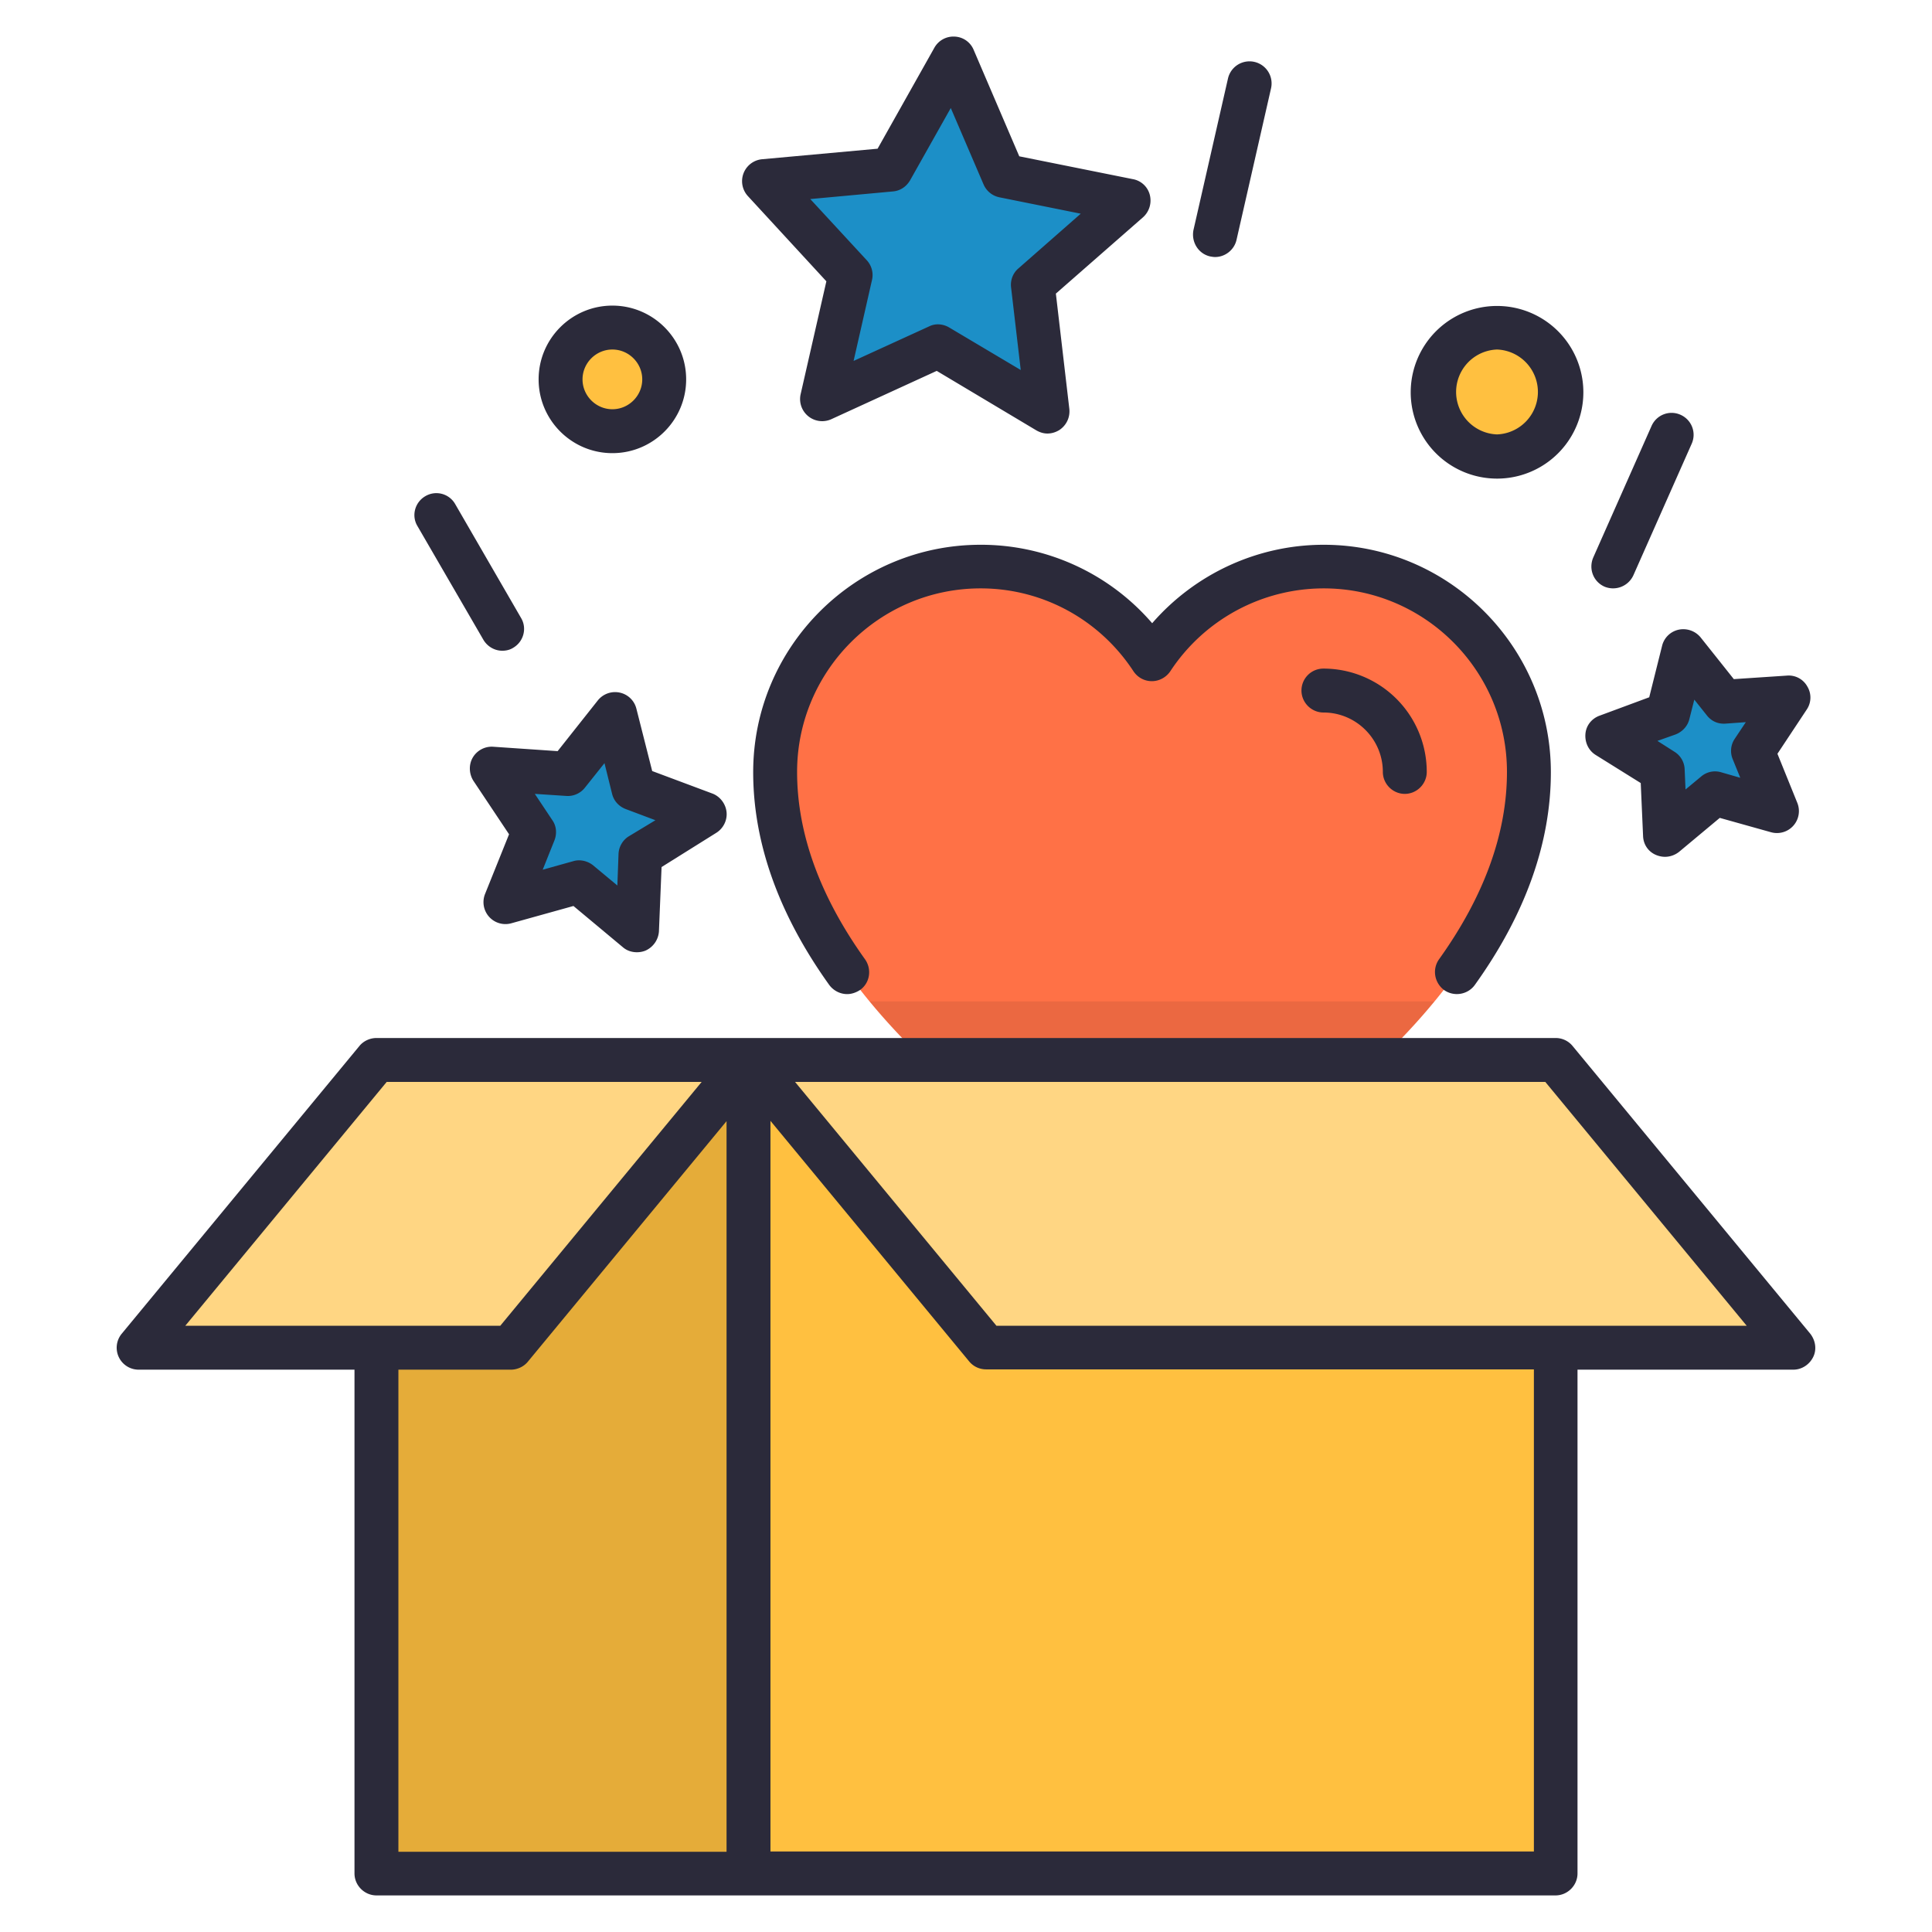<svg xmlns="http://www.w3.org/2000/svg" viewBox="0 0 66 66"><path fill="#ffd683" d="M33.68 46.04h27.58l-8.12-9.83H25.57zM17.45 46.04H4.74l8.12-9.83h12.71z"/><path fill="#1c8fc7" d="m32.57 2 1.72 4 4.27.86-3.28 2.87.5 4.33-3.74-2.23-3.96 1.81.97-4.24-2.95-3.21 4.33-.39zM57.52 22.25l1.37 1.73 2.2-.15-1.22 1.84.82 2.05-2.12-.6-1.7 1.42-.09-2.21-1.87-1.17 2.07-.77zM21.01 24.4l-1.61 2.03-2.59-.17 1.43 2.16-.96 2.41 2.5-.7 1.99 1.67.11-2.6 2.2-1.38-2.44-.91z"/><circle cx="20.92" cy="12.96" r="1.77" fill="#ffc040"/><circle cx="51.14" cy="13.39" r="2.2" fill="#ffc040"/><path fill="#ff7146" d="M31.57 36.21h15.57c2.71-2.6 5.09-5.97 5.09-9.84 0-3.88-3.14-7.02-7.02-7.02-2.45 0-4.6 1.26-5.86 3.17a6.976 6.976 0 0 0-5.85-3.17c-3.88 0-7.02 3.14-7.02 7.02 0 3.87 2.38 7.24 5.09 9.84z"/><path fill="#ffc040" d="m33.68 46.04-8.11-9.83V64h27.57V46.04z"/><path fill="#e5ac39" d="M17.45 46.04h-4.59V64h12.71V36.21z"/><path d="M31.57 36.21h15.57c.65-.62 1.28-1.29 1.86-2H29.71c.58.71 1.21 1.38 1.86 2z" opacity=".08"/><g fill="#2b2a3a"><path d="m61.84 45.56-8.12-9.83a.746.746 0 0 0-.58-.27H12.86c-.22 0-.44.1-.58.27l-8.12 9.83a.75.75 0 0 0 .58 1.23h7.37V64c0 .41.34.75.75.75h40.28c.41 0 .75-.34.75-.75V46.79h7.37c.29 0 .55-.17.68-.43s.08-.57-.1-.8zm-48.63-8.6h10.76l-6.88 8.33H6.33l6.88-8.33zm.4 9.83h3.84c.22 0 .44-.1.58-.27l6.79-8.22v24.96H13.61V46.79zm38.78 16.46H26.32V38.29l6.79 8.22c.14.17.35.27.58.27H52.4v16.47zM34.04 45.29l-6.88-8.33h25.63l6.88 8.33H34.04zM28.23 9.61l-.88 3.86a.755.755 0 0 0 1.05.85l3.6-1.65 3.4 2.03c.12.07.25.11.38.11.14 0 .28-.04.41-.12.24-.16.37-.43.34-.72l-.46-3.94 2.98-2.61c.21-.19.3-.48.23-.76a.73.73 0 0 0-.58-.54l-3.88-.78-1.56-3.64a.734.734 0 0 0-.65-.45.745.745 0 0 0-.69.38l-1.94 3.45-3.95.36a.753.753 0 0 0-.48 1.26l2.68 2.91zm2.27-3.07c.25-.02.46-.16.59-.38l1.39-2.47L33.6 6.3c.1.23.3.39.54.44l2.78.56-2.13 1.87c-.19.16-.28.41-.25.65l.33 2.82-2.44-1.45a.758.758 0 0 0-.38-.11.67.67 0 0 0-.31.07l-2.58 1.18.63-2.77a.746.746 0 0 0-.18-.67L27.68 6.8l2.82-.26zm24.01 19.25 1.54.96.08 1.81c.01.29.18.54.45.65.1.04.2.06.3.06.17 0 .34-.06.48-.17l1.39-1.16 1.75.49a.75.75 0 0 0 .9-1l-.68-1.68 1-1.51a.73.73 0 0 0 .02-.79.725.725 0 0 0-.7-.37l-1.81.12-1.13-1.42a.768.768 0 0 0-.75-.27c-.28.06-.5.27-.57.55l-.44 1.76-1.7.63c-.27.1-.46.34-.48.63-.02.29.11.56.35.71zm2.73-.7c.23-.09.41-.28.47-.52l.17-.67.43.54c.15.19.37.3.64.28l.69-.05-.38.57a.74.74 0 0 0-.07.69l.26.64-.66-.19a.73.73 0 0 0-.68.15l-.53.44-.03-.69a.733.733 0 0 0-.35-.6l-.58-.37.62-.22zm-35.5-.88a.745.745 0 0 0-.57-.55.755.755 0 0 0-.75.27l-1.37 1.73-2.2-.15c-.29-.02-.56.13-.7.37s-.13.55.02.79l1.22 1.83-.82 2.04a.75.75 0 0 0 .9 1l2.12-.59 1.69 1.41c.14.12.31.17.48.17.1 0 .21-.02.3-.06.26-.12.43-.37.45-.65l.09-2.2 1.87-1.17c.24-.15.38-.43.35-.71s-.22-.53-.48-.63l-2.06-.77-.54-2.13zm-.26 4.36c-.21.13-.34.36-.35.6l-.04 1.08-.83-.69a.781.781 0 0 0-.48-.17c-.07 0-.13.01-.2.03l-1.04.29.4-1c.09-.23.07-.49-.07-.69l-.6-.9 1.07.07c.25.02.49-.09.64-.28l.67-.84.26 1.05c.06.24.23.43.47.52l1.01.38-.91.55zm-.56-13.09c1.39 0 2.52-1.13 2.52-2.52s-1.13-2.52-2.52-2.52-2.52 1.13-2.52 2.52 1.13 2.52 2.52 2.52zm0-3.54c.56 0 1.02.46 1.02 1.02s-.46 1.02-1.02 1.02-1.02-.46-1.02-1.02.46-1.02 1.02-1.02zm30.22 4.41a2.949 2.949 0 1 0 .002-5.898 2.949 2.949 0 0 0-.002 5.898zm0-4.41a1.451 1.451 0 0 1 0 2.9 1.451 1.451 0 0 1 0-2.9zm-9.8-3.18c.06.01.11.02.17.02.34 0 .65-.24.73-.58l1.18-5.18a.753.753 0 0 0-1.47-.34l-1.18 5.18c-.08.41.17.81.57.9zm13.47 11.28a.763.763 0 0 0 .99-.39l1.99-4.49c.17-.38 0-.82-.38-.99-.38-.17-.82 0-.99.38l-1.99 4.49c-.17.39 0 .83.38 1zm-38.3 1.81c.14.24.39.38.65.38.13 0 .26-.03.37-.1.36-.21.48-.67.27-1.02l-2.25-3.89a.74.74 0 0 0-1.02-.27c-.36.21-.48.67-.27 1.02l2.25 3.88zm27.95 1.74c0 .41.34.75.75.75 1.12 0 2.03.91 2.03 2.03 0 .41.34.75.75.75s.75-.34.75-.75a3.53 3.53 0 0 0-3.53-3.53c-.42 0-.75.34-.75.75z"/><path d="M33.5 18.61c-4.28 0-7.77 3.48-7.77 7.77 0 2.42.88 4.87 2.6 7.27.15.2.38.31.61.31.15 0 .3-.05.44-.14.34-.24.41-.71.17-1.05-1.54-2.15-2.32-4.3-2.32-6.4 0-3.45 2.81-6.27 6.27-6.27 2.11 0 4.06 1.06 5.22 2.83.14.21.37.34.63.34.25 0 .49-.13.63-.34a6.275 6.275 0 0 1 5.24-2.83c3.45 0 6.26 2.81 6.26 6.27 0 2.1-.78 4.25-2.32 6.4-.24.34-.16.8.17 1.05.34.24.81.16 1.05-.17 1.73-2.41 2.6-4.86 2.6-7.27 0-4.28-3.48-7.77-7.76-7.77-2.26 0-4.39.99-5.86 2.68a7.72 7.72 0 0 0-5.86-2.68z"/></g></svg>